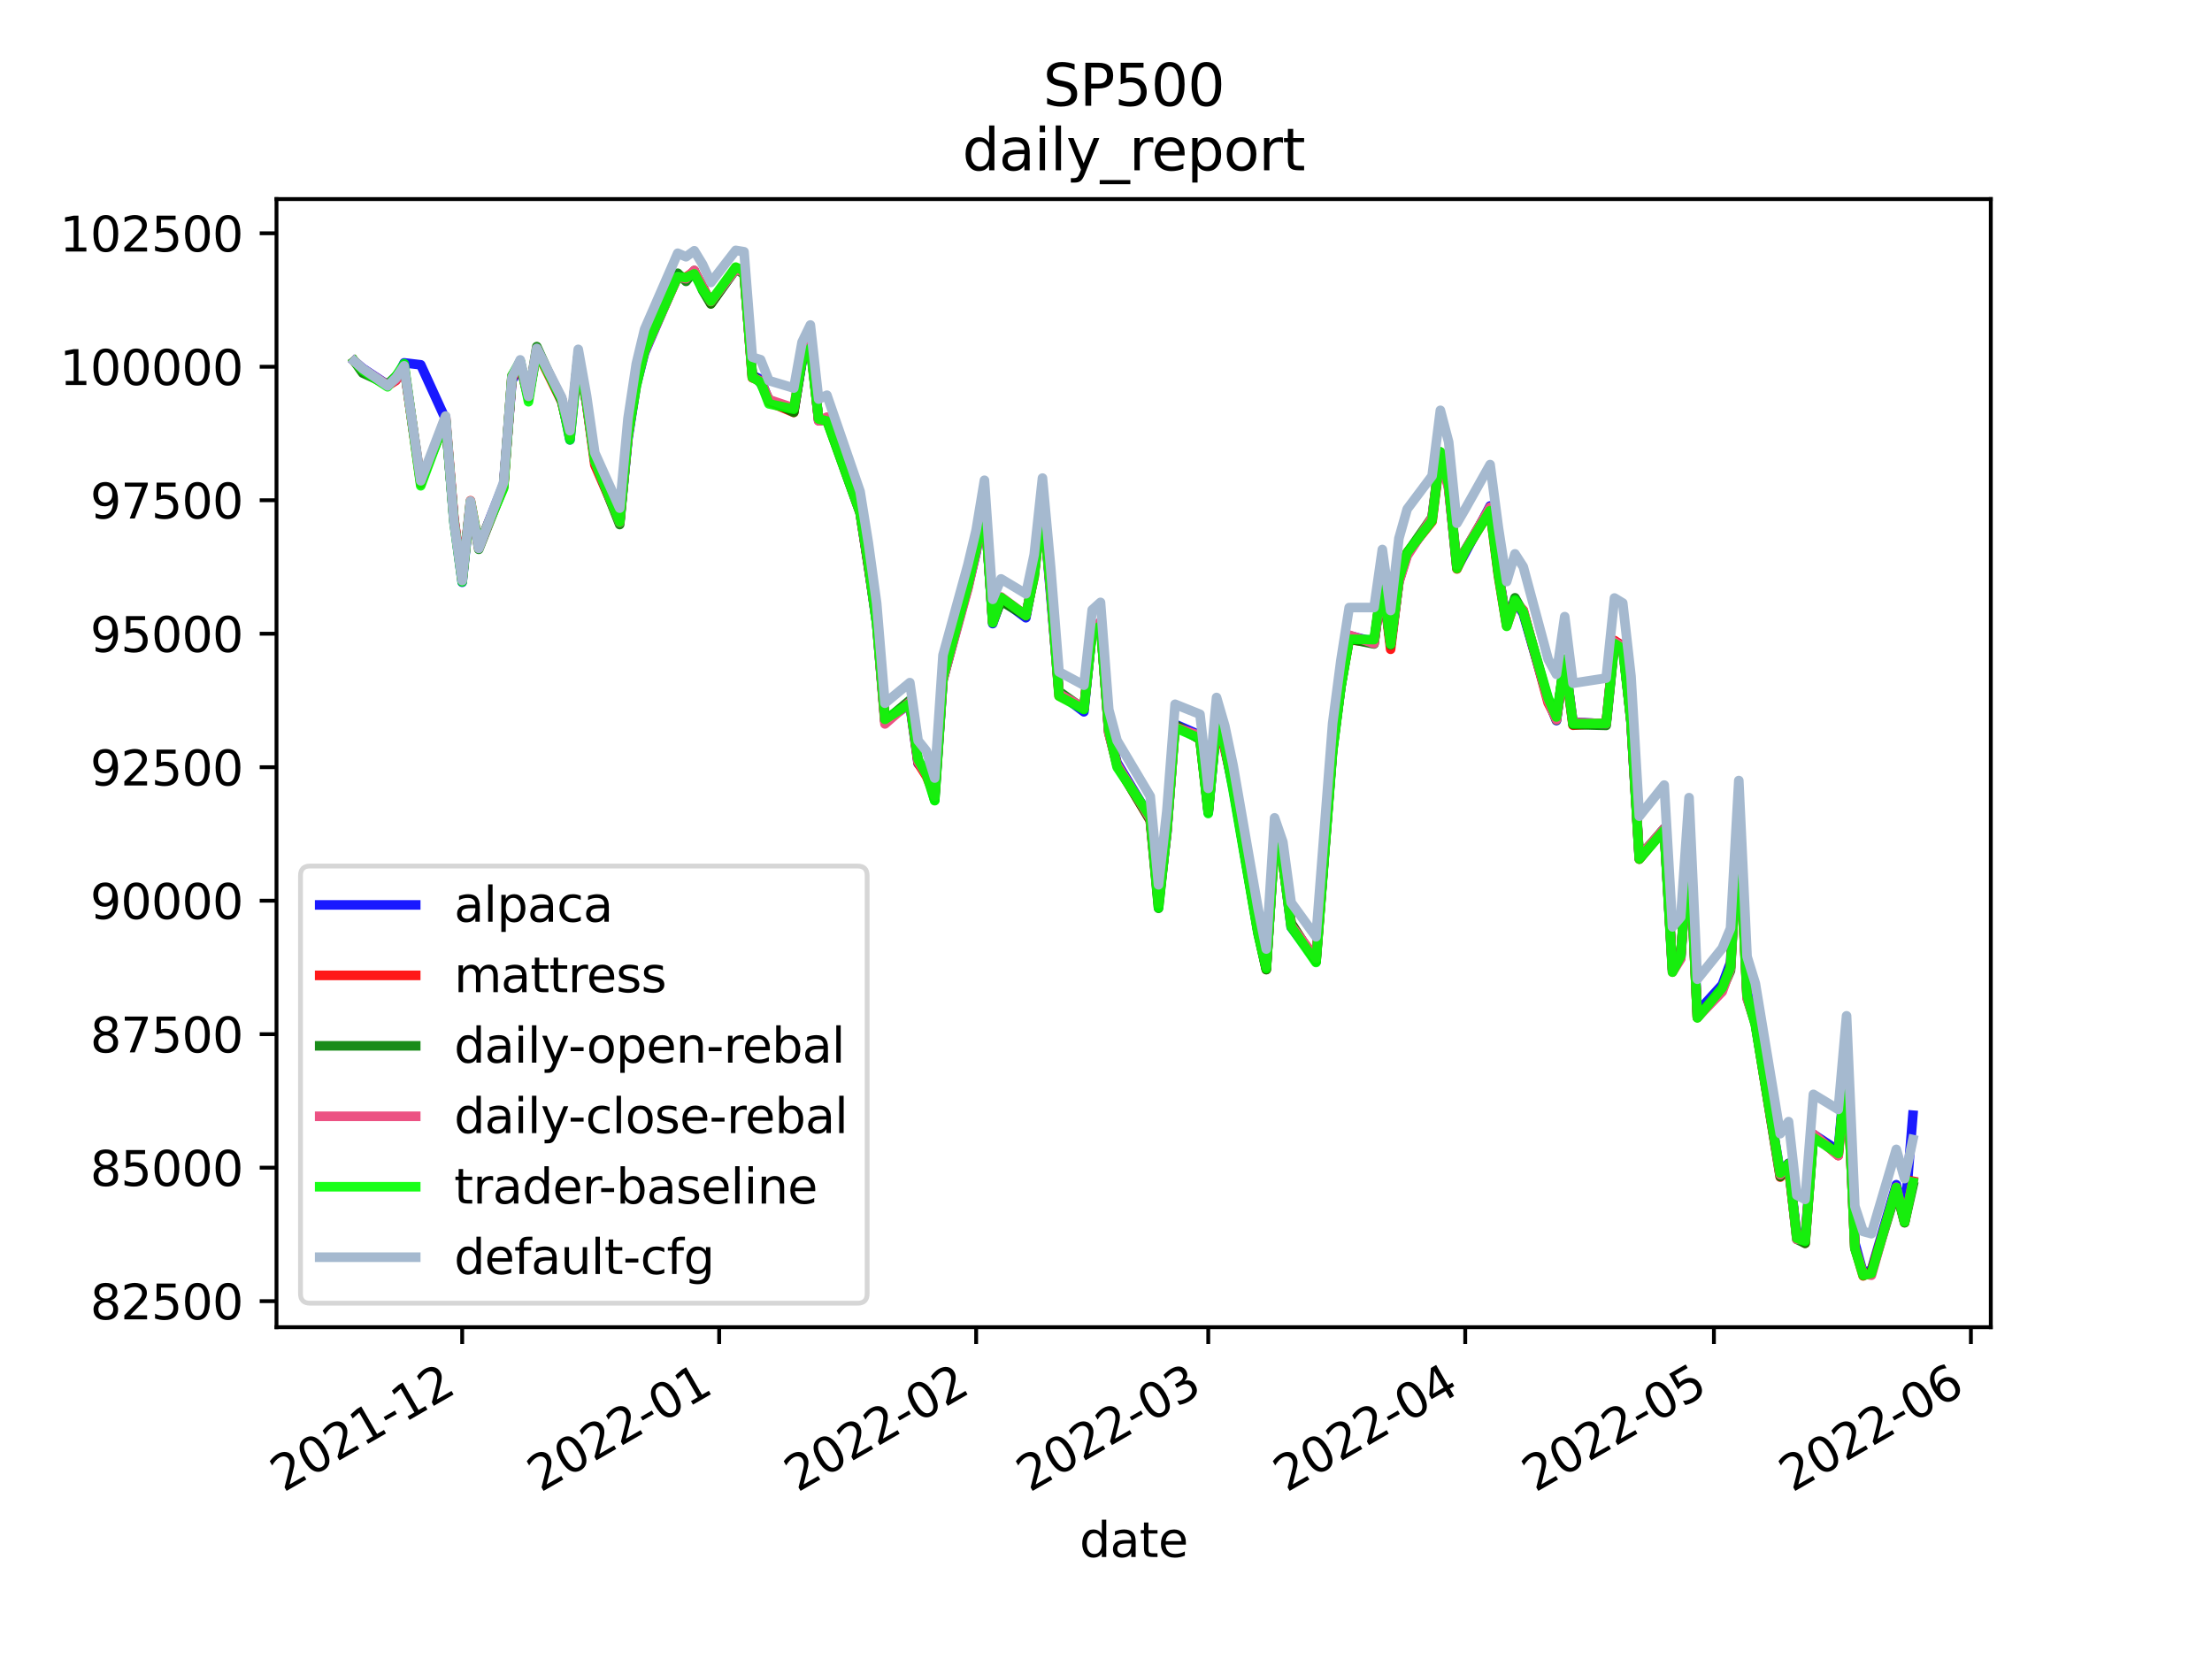 <?xml version="1.0" encoding="utf-8" standalone="no"?>
<!DOCTYPE svg PUBLIC "-//W3C//DTD SVG 1.1//EN"
  "http://www.w3.org/Graphics/SVG/1.1/DTD/svg11.dtd">
<svg height="345.6pt" version="1.1" viewBox="0 0 460.8 345.6" width="460.8pt" xmlns="http://www.w3.org/2000/svg" xmlns:xlink="http://www.w3.org/1999/xlink">
 <defs>
  <style type="text/css">*{stroke-linecap:butt;stroke-linejoin:round;}</style>
 </defs>
 <g id="figure_1">
  <g id="patch_1">
   <path d="M 0 345.6 
L 460.8 345.6 
L 460.8 0 
L 0 0 
z
" style="fill:#ffffff;"/>
  </g>
  <g id="axes_1">
   <g id="patch_2">
    <path d="M 57.6 276.48 
L 414.72 276.48 
L 414.72 41.472 
L 57.6 41.472 
z
" style="fill:#ffffff;"/>
   </g>
   <g id="matplotlib.axis_1">
    <g id="xtick_1">
     <g id="line2d_1">
      <defs>
       <path d="M 0 0 
L 0 3.5 
" id="m2d4fe378da" style="stroke:#000000;stroke-width:0.8;"/>
      </defs>
      <g>
       <use style="stroke:#000000;stroke-width:0.8;" x="96.282" xlink:href="#m2d4fe378da" y="276.48"/>
      </g>
     </g>
     <g id="text_1">
      <!-- 2021-12 -->
      <g transform="translate(59.057 310.952)rotate(-30)scale(0.1 -0.1)">
       <defs>
        <path d="M 1228 531 
L 3431 531 
L 3431 0 
L 469 0 
L 469 531 
Q 828 903 1448 1529 
Q 2069 2156 2228 2338 
Q 2531 2678 2651 2914 
Q 2772 3150 2772 3378 
Q 2772 3750 2511 3984 
Q 2250 4219 1831 4219 
Q 1534 4219 1204 4116 
Q 875 4013 500 3803 
L 500 4441 
Q 881 4594 1212 4672 
Q 1544 4750 1819 4750 
Q 2544 4750 2975 4387 
Q 3406 4025 3406 3419 
Q 3406 3131 3298 2873 
Q 3191 2616 2906 2266 
Q 2828 2175 2409 1742 
Q 1991 1309 1228 531 
z
" id="DejaVuSans-32" transform="scale(0.016)"/>
        <path d="M 2034 4250 
Q 1547 4250 1301 3770 
Q 1056 3291 1056 2328 
Q 1056 1369 1301 889 
Q 1547 409 2034 409 
Q 2525 409 2770 889 
Q 3016 1369 3016 2328 
Q 3016 3291 2770 3770 
Q 2525 4250 2034 4250 
z
M 2034 4750 
Q 2819 4750 3233 4129 
Q 3647 3509 3647 2328 
Q 3647 1150 3233 529 
Q 2819 -91 2034 -91 
Q 1250 -91 836 529 
Q 422 1150 422 2328 
Q 422 3509 836 4129 
Q 1250 4750 2034 4750 
z
" id="DejaVuSans-30" transform="scale(0.016)"/>
        <path d="M 794 531 
L 1825 531 
L 1825 4091 
L 703 3866 
L 703 4441 
L 1819 4666 
L 2450 4666 
L 2450 531 
L 3481 531 
L 3481 0 
L 794 0 
L 794 531 
z
" id="DejaVuSans-31" transform="scale(0.016)"/>
        <path d="M 313 2009 
L 1997 2009 
L 1997 1497 
L 313 1497 
L 313 2009 
z
" id="DejaVuSans-2d" transform="scale(0.016)"/>
       </defs>
       <use xlink:href="#DejaVuSans-32"/>
       <use x="63.623" xlink:href="#DejaVuSans-30"/>
       <use x="127.246" xlink:href="#DejaVuSans-32"/>
       <use x="190.869" xlink:href="#DejaVuSans-31"/>
       <use x="254.492" xlink:href="#DejaVuSans-2d"/>
       <use x="290.576" xlink:href="#DejaVuSans-31"/>
       <use x="354.199" xlink:href="#DejaVuSans-32"/>
      </g>
     </g>
    </g>
    <g id="xtick_2">
     <g id="line2d_2">
      <g>
       <use style="stroke:#000000;stroke-width:0.8;" x="149.816" xlink:href="#m2d4fe378da" y="276.48"/>
      </g>
     </g>
     <g id="text_2">
      <!-- 2022-01 -->
      <g transform="translate(112.591 310.952)rotate(-30)scale(0.1 -0.1)">
       <use xlink:href="#DejaVuSans-32"/>
       <use x="63.623" xlink:href="#DejaVuSans-30"/>
       <use x="127.246" xlink:href="#DejaVuSans-32"/>
       <use x="190.869" xlink:href="#DejaVuSans-32"/>
       <use x="254.492" xlink:href="#DejaVuSans-2d"/>
       <use x="290.576" xlink:href="#DejaVuSans-30"/>
       <use x="354.199" xlink:href="#DejaVuSans-31"/>
      </g>
     </g>
    </g>
    <g id="xtick_3">
     <g id="line2d_3">
      <g>
       <use style="stroke:#000000;stroke-width:0.8;" x="203.349" xlink:href="#m2d4fe378da" y="276.48"/>
      </g>
     </g>
     <g id="text_3">
      <!-- 2022-02 -->
      <g transform="translate(166.124 310.952)rotate(-30)scale(0.1 -0.1)">
       <use xlink:href="#DejaVuSans-32"/>
       <use x="63.623" xlink:href="#DejaVuSans-30"/>
       <use x="127.246" xlink:href="#DejaVuSans-32"/>
       <use x="190.869" xlink:href="#DejaVuSans-32"/>
       <use x="254.492" xlink:href="#DejaVuSans-2d"/>
       <use x="290.576" xlink:href="#DejaVuSans-30"/>
       <use x="354.199" xlink:href="#DejaVuSans-32"/>
      </g>
     </g>
    </g>
    <g id="xtick_4">
     <g id="line2d_4">
      <g>
       <use style="stroke:#000000;stroke-width:0.8;" x="251.702" xlink:href="#m2d4fe378da" y="276.48"/>
      </g>
     </g>
     <g id="text_4">
      <!-- 2022-03 -->
      <g transform="translate(214.477 310.952)rotate(-30)scale(0.1 -0.1)">
       <defs>
        <path d="M 2597 2516 
Q 3050 2419 3304 2112 
Q 3559 1806 3559 1356 
Q 3559 666 3084 287 
Q 2609 -91 1734 -91 
Q 1441 -91 1130 -33 
Q 819 25 488 141 
L 488 750 
Q 750 597 1062 519 
Q 1375 441 1716 441 
Q 2309 441 2620 675 
Q 2931 909 2931 1356 
Q 2931 1769 2642 2001 
Q 2353 2234 1838 2234 
L 1294 2234 
L 1294 2753 
L 1863 2753 
Q 2328 2753 2575 2939 
Q 2822 3125 2822 3475 
Q 2822 3834 2567 4026 
Q 2313 4219 1838 4219 
Q 1578 4219 1281 4162 
Q 984 4106 628 3988 
L 628 4550 
Q 988 4650 1302 4700 
Q 1616 4750 1894 4750 
Q 2613 4750 3031 4423 
Q 3450 4097 3450 3541 
Q 3450 3153 3228 2886 
Q 3006 2619 2597 2516 
z
" id="DejaVuSans-33" transform="scale(0.016)"/>
       </defs>
       <use xlink:href="#DejaVuSans-32"/>
       <use x="63.623" xlink:href="#DejaVuSans-30"/>
       <use x="127.246" xlink:href="#DejaVuSans-32"/>
       <use x="190.869" xlink:href="#DejaVuSans-32"/>
       <use x="254.492" xlink:href="#DejaVuSans-2d"/>
       <use x="290.576" xlink:href="#DejaVuSans-30"/>
       <use x="354.199" xlink:href="#DejaVuSans-33"/>
      </g>
     </g>
    </g>
    <g id="xtick_5">
     <g id="line2d_5">
      <g>
       <use style="stroke:#000000;stroke-width:0.8;" x="305.235" xlink:href="#m2d4fe378da" y="276.48"/>
      </g>
     </g>
     <g id="text_5">
      <!-- 2022-04 -->
      <g transform="translate(268.011 310.952)rotate(-30)scale(0.1 -0.1)">
       <defs>
        <path d="M 2419 4116 
L 825 1625 
L 2419 1625 
L 2419 4116 
z
M 2253 4666 
L 3047 4666 
L 3047 1625 
L 3713 1625 
L 3713 1100 
L 3047 1100 
L 3047 0 
L 2419 0 
L 2419 1100 
L 313 1100 
L 313 1709 
L 2253 4666 
z
" id="DejaVuSans-34" transform="scale(0.016)"/>
       </defs>
       <use xlink:href="#DejaVuSans-32"/>
       <use x="63.623" xlink:href="#DejaVuSans-30"/>
       <use x="127.246" xlink:href="#DejaVuSans-32"/>
       <use x="190.869" xlink:href="#DejaVuSans-32"/>
       <use x="254.492" xlink:href="#DejaVuSans-2d"/>
       <use x="290.576" xlink:href="#DejaVuSans-30"/>
       <use x="354.199" xlink:href="#DejaVuSans-34"/>
      </g>
     </g>
    </g>
    <g id="xtick_6">
     <g id="line2d_6">
      <g>
       <use style="stroke:#000000;stroke-width:0.8;" x="357.042" xlink:href="#m2d4fe378da" y="276.48"/>
      </g>
     </g>
     <g id="text_6">
      <!-- 2022-05 -->
      <g transform="translate(319.817 310.952)rotate(-30)scale(0.1 -0.1)">
       <defs>
        <path d="M 691 4666 
L 3169 4666 
L 3169 4134 
L 1269 4134 
L 1269 2991 
Q 1406 3038 1543 3061 
Q 1681 3084 1819 3084 
Q 2600 3084 3056 2656 
Q 3513 2228 3513 1497 
Q 3513 744 3044 326 
Q 2575 -91 1722 -91 
Q 1428 -91 1123 -41 
Q 819 9 494 109 
L 494 744 
Q 775 591 1075 516 
Q 1375 441 1709 441 
Q 2250 441 2565 725 
Q 2881 1009 2881 1497 
Q 2881 1984 2565 2268 
Q 2250 2553 1709 2553 
Q 1456 2553 1204 2497 
Q 953 2441 691 2322 
L 691 4666 
z
" id="DejaVuSans-35" transform="scale(0.016)"/>
       </defs>
       <use xlink:href="#DejaVuSans-32"/>
       <use x="63.623" xlink:href="#DejaVuSans-30"/>
       <use x="127.246" xlink:href="#DejaVuSans-32"/>
       <use x="190.869" xlink:href="#DejaVuSans-32"/>
       <use x="254.492" xlink:href="#DejaVuSans-2d"/>
       <use x="290.576" xlink:href="#DejaVuSans-30"/>
       <use x="354.199" xlink:href="#DejaVuSans-35"/>
      </g>
     </g>
    </g>
    <g id="xtick_7">
     <g id="line2d_7">
      <g>
       <use style="stroke:#000000;stroke-width:0.8;" x="410.575" xlink:href="#m2d4fe378da" y="276.48"/>
      </g>
     </g>
     <g id="text_7">
      <!-- 2022-06 -->
      <g transform="translate(373.351 310.952)rotate(-30)scale(0.1 -0.1)">
       <defs>
        <path d="M 2113 2584 
Q 1688 2584 1439 2293 
Q 1191 2003 1191 1497 
Q 1191 994 1439 701 
Q 1688 409 2113 409 
Q 2538 409 2786 701 
Q 3034 994 3034 1497 
Q 3034 2003 2786 2293 
Q 2538 2584 2113 2584 
z
M 3366 4563 
L 3366 3988 
Q 3128 4100 2886 4159 
Q 2644 4219 2406 4219 
Q 1781 4219 1451 3797 
Q 1122 3375 1075 2522 
Q 1259 2794 1537 2939 
Q 1816 3084 2150 3084 
Q 2853 3084 3261 2657 
Q 3669 2231 3669 1497 
Q 3669 778 3244 343 
Q 2819 -91 2113 -91 
Q 1303 -91 875 529 
Q 447 1150 447 2328 
Q 447 3434 972 4092 
Q 1497 4750 2381 4750 
Q 2619 4750 2861 4703 
Q 3103 4656 3366 4563 
z
" id="DejaVuSans-36" transform="scale(0.016)"/>
       </defs>
       <use xlink:href="#DejaVuSans-32"/>
       <use x="63.623" xlink:href="#DejaVuSans-30"/>
       <use x="127.246" xlink:href="#DejaVuSans-32"/>
       <use x="190.869" xlink:href="#DejaVuSans-32"/>
       <use x="254.492" xlink:href="#DejaVuSans-2d"/>
       <use x="290.576" xlink:href="#DejaVuSans-30"/>
       <use x="354.199" xlink:href="#DejaVuSans-36"/>
      </g>
     </g>
    </g>
    <g id="text_8">
     <!-- date -->
     <g transform="translate(224.885 324.351)scale(0.1 -0.1)">
      <defs>
       <path d="M 2906 2969 
L 2906 4863 
L 3481 4863 
L 3481 0 
L 2906 0 
L 2906 525 
Q 2725 213 2448 61 
Q 2172 -91 1784 -91 
Q 1150 -91 751 415 
Q 353 922 353 1747 
Q 353 2572 751 3078 
Q 1150 3584 1784 3584 
Q 2172 3584 2448 3432 
Q 2725 3281 2906 2969 
z
M 947 1747 
Q 947 1113 1208 752 
Q 1469 391 1925 391 
Q 2381 391 2643 752 
Q 2906 1113 2906 1747 
Q 2906 2381 2643 2742 
Q 2381 3103 1925 3103 
Q 1469 3103 1208 2742 
Q 947 2381 947 1747 
z
" id="DejaVuSans-64" transform="scale(0.016)"/>
       <path d="M 2194 1759 
Q 1497 1759 1228 1600 
Q 959 1441 959 1056 
Q 959 750 1161 570 
Q 1363 391 1709 391 
Q 2188 391 2477 730 
Q 2766 1069 2766 1631 
L 2766 1759 
L 2194 1759 
z
M 3341 1997 
L 3341 0 
L 2766 0 
L 2766 531 
Q 2569 213 2275 61 
Q 1981 -91 1556 -91 
Q 1019 -91 701 211 
Q 384 513 384 1019 
Q 384 1609 779 1909 
Q 1175 2209 1959 2209 
L 2766 2209 
L 2766 2266 
Q 2766 2663 2505 2880 
Q 2244 3097 1772 3097 
Q 1472 3097 1187 3025 
Q 903 2953 641 2809 
L 641 3341 
Q 956 3463 1253 3523 
Q 1550 3584 1831 3584 
Q 2591 3584 2966 3190 
Q 3341 2797 3341 1997 
z
" id="DejaVuSans-61" transform="scale(0.016)"/>
       <path d="M 1172 4494 
L 1172 3500 
L 2356 3500 
L 2356 3053 
L 1172 3053 
L 1172 1153 
Q 1172 725 1289 603 
Q 1406 481 1766 481 
L 2356 481 
L 2356 0 
L 1766 0 
Q 1100 0 847 248 
Q 594 497 594 1153 
L 594 3053 
L 172 3053 
L 172 3500 
L 594 3500 
L 594 4494 
L 1172 4494 
z
" id="DejaVuSans-74" transform="scale(0.016)"/>
       <path d="M 3597 1894 
L 3597 1613 
L 953 1613 
Q 991 1019 1311 708 
Q 1631 397 2203 397 
Q 2534 397 2845 478 
Q 3156 559 3463 722 
L 3463 178 
Q 3153 47 2828 -22 
Q 2503 -91 2169 -91 
Q 1331 -91 842 396 
Q 353 884 353 1716 
Q 353 2575 817 3079 
Q 1281 3584 2069 3584 
Q 2775 3584 3186 3129 
Q 3597 2675 3597 1894 
z
M 3022 2063 
Q 3016 2534 2758 2815 
Q 2500 3097 2075 3097 
Q 1594 3097 1305 2825 
Q 1016 2553 972 2059 
L 3022 2063 
z
" id="DejaVuSans-65" transform="scale(0.016)"/>
      </defs>
      <use xlink:href="#DejaVuSans-64"/>
      <use x="63.477" xlink:href="#DejaVuSans-61"/>
      <use x="124.756" xlink:href="#DejaVuSans-74"/>
      <use x="163.965" xlink:href="#DejaVuSans-65"/>
     </g>
    </g>
   </g>
   <g id="matplotlib.axis_2">
    <g id="ytick_1">
     <g id="line2d_8">
      <defs>
       <path d="M 0 0 
L -3.5 0 
" id="m89be5e473d" style="stroke:#000000;stroke-width:0.8;"/>
      </defs>
      <g>
       <use style="stroke:#000000;stroke-width:0.8;" x="57.6" xlink:href="#m89be5e473d" y="271.051"/>
      </g>
     </g>
     <g id="text_9">
      <!-- 82500 -->
      <g transform="translate(18.788 274.851)scale(0.1 -0.1)">
       <defs>
        <path d="M 2034 2216 
Q 1584 2216 1326 1975 
Q 1069 1734 1069 1313 
Q 1069 891 1326 650 
Q 1584 409 2034 409 
Q 2484 409 2743 651 
Q 3003 894 3003 1313 
Q 3003 1734 2745 1975 
Q 2488 2216 2034 2216 
z
M 1403 2484 
Q 997 2584 770 2862 
Q 544 3141 544 3541 
Q 544 4100 942 4425 
Q 1341 4750 2034 4750 
Q 2731 4750 3128 4425 
Q 3525 4100 3525 3541 
Q 3525 3141 3298 2862 
Q 3072 2584 2669 2484 
Q 3125 2378 3379 2068 
Q 3634 1759 3634 1313 
Q 3634 634 3220 271 
Q 2806 -91 2034 -91 
Q 1263 -91 848 271 
Q 434 634 434 1313 
Q 434 1759 690 2068 
Q 947 2378 1403 2484 
z
M 1172 3481 
Q 1172 3119 1398 2916 
Q 1625 2713 2034 2713 
Q 2441 2713 2670 2916 
Q 2900 3119 2900 3481 
Q 2900 3844 2670 4047 
Q 2441 4250 2034 4250 
Q 1625 4250 1398 4047 
Q 1172 3844 1172 3481 
z
" id="DejaVuSans-38" transform="scale(0.016)"/>
       </defs>
       <use xlink:href="#DejaVuSans-38"/>
       <use x="63.623" xlink:href="#DejaVuSans-32"/>
       <use x="127.246" xlink:href="#DejaVuSans-35"/>
       <use x="190.869" xlink:href="#DejaVuSans-30"/>
       <use x="254.492" xlink:href="#DejaVuSans-30"/>
      </g>
     </g>
    </g>
    <g id="ytick_2">
     <g id="line2d_9">
      <g>
       <use style="stroke:#000000;stroke-width:0.8;" x="57.6" xlink:href="#m89be5e473d" y="243.244"/>
      </g>
     </g>
     <g id="text_10">
      <!-- 85000 -->
      <g transform="translate(18.788 247.044)scale(0.1 -0.1)">
       <use xlink:href="#DejaVuSans-38"/>
       <use x="63.623" xlink:href="#DejaVuSans-35"/>
       <use x="127.246" xlink:href="#DejaVuSans-30"/>
       <use x="190.869" xlink:href="#DejaVuSans-30"/>
       <use x="254.492" xlink:href="#DejaVuSans-30"/>
      </g>
     </g>
    </g>
    <g id="ytick_3">
     <g id="line2d_10">
      <g>
       <use style="stroke:#000000;stroke-width:0.8;" x="57.6" xlink:href="#m89be5e473d" y="215.437"/>
      </g>
     </g>
     <g id="text_11">
      <!-- 87500 -->
      <g transform="translate(18.788 219.236)scale(0.1 -0.1)">
       <defs>
        <path d="M 525 4666 
L 3525 4666 
L 3525 4397 
L 1831 0 
L 1172 0 
L 2766 4134 
L 525 4134 
L 525 4666 
z
" id="DejaVuSans-37" transform="scale(0.016)"/>
       </defs>
       <use xlink:href="#DejaVuSans-38"/>
       <use x="63.623" xlink:href="#DejaVuSans-37"/>
       <use x="127.246" xlink:href="#DejaVuSans-35"/>
       <use x="190.869" xlink:href="#DejaVuSans-30"/>
       <use x="254.492" xlink:href="#DejaVuSans-30"/>
      </g>
     </g>
    </g>
    <g id="ytick_4">
     <g id="line2d_11">
      <g>
       <use style="stroke:#000000;stroke-width:0.8;" x="57.6" xlink:href="#m89be5e473d" y="187.63"/>
      </g>
     </g>
     <g id="text_12">
      <!-- 90000 -->
      <g transform="translate(18.788 191.429)scale(0.1 -0.1)">
       <defs>
        <path d="M 703 97 
L 703 672 
Q 941 559 1184 500 
Q 1428 441 1663 441 
Q 2288 441 2617 861 
Q 2947 1281 2994 2138 
Q 2813 1869 2534 1725 
Q 2256 1581 1919 1581 
Q 1219 1581 811 2004 
Q 403 2428 403 3163 
Q 403 3881 828 4315 
Q 1253 4750 1959 4750 
Q 2769 4750 3195 4129 
Q 3622 3509 3622 2328 
Q 3622 1225 3098 567 
Q 2575 -91 1691 -91 
Q 1453 -91 1209 -44 
Q 966 3 703 97 
z
M 1959 2075 
Q 2384 2075 2632 2365 
Q 2881 2656 2881 3163 
Q 2881 3666 2632 3958 
Q 2384 4250 1959 4250 
Q 1534 4250 1286 3958 
Q 1038 3666 1038 3163 
Q 1038 2656 1286 2365 
Q 1534 2075 1959 2075 
z
" id="DejaVuSans-39" transform="scale(0.016)"/>
       </defs>
       <use xlink:href="#DejaVuSans-39"/>
       <use x="63.623" xlink:href="#DejaVuSans-30"/>
       <use x="127.246" xlink:href="#DejaVuSans-30"/>
       <use x="190.869" xlink:href="#DejaVuSans-30"/>
       <use x="254.492" xlink:href="#DejaVuSans-30"/>
      </g>
     </g>
    </g>
    <g id="ytick_5">
     <g id="line2d_12">
      <g>
       <use style="stroke:#000000;stroke-width:0.8;" x="57.6" xlink:href="#m89be5e473d" y="159.823"/>
      </g>
     </g>
     <g id="text_13">
      <!-- 92500 -->
      <g transform="translate(18.788 163.622)scale(0.1 -0.1)">
       <use xlink:href="#DejaVuSans-39"/>
       <use x="63.623" xlink:href="#DejaVuSans-32"/>
       <use x="127.246" xlink:href="#DejaVuSans-35"/>
       <use x="190.869" xlink:href="#DejaVuSans-30"/>
       <use x="254.492" xlink:href="#DejaVuSans-30"/>
      </g>
     </g>
    </g>
    <g id="ytick_6">
     <g id="line2d_13">
      <g>
       <use style="stroke:#000000;stroke-width:0.8;" x="57.6" xlink:href="#m89be5e473d" y="132.016"/>
      </g>
     </g>
     <g id="text_14">
      <!-- 95000 -->
      <g transform="translate(18.788 135.815)scale(0.1 -0.1)">
       <use xlink:href="#DejaVuSans-39"/>
       <use x="63.623" xlink:href="#DejaVuSans-35"/>
       <use x="127.246" xlink:href="#DejaVuSans-30"/>
       <use x="190.869" xlink:href="#DejaVuSans-30"/>
       <use x="254.492" xlink:href="#DejaVuSans-30"/>
      </g>
     </g>
    </g>
    <g id="ytick_7">
     <g id="line2d_14">
      <g>
       <use style="stroke:#000000;stroke-width:0.8;" x="57.6" xlink:href="#m89be5e473d" y="104.209"/>
      </g>
     </g>
     <g id="text_15">
      <!-- 97500 -->
      <g transform="translate(18.788 108.008)scale(0.1 -0.1)">
       <use xlink:href="#DejaVuSans-39"/>
       <use x="63.623" xlink:href="#DejaVuSans-37"/>
       <use x="127.246" xlink:href="#DejaVuSans-35"/>
       <use x="190.869" xlink:href="#DejaVuSans-30"/>
       <use x="254.492" xlink:href="#DejaVuSans-30"/>
      </g>
     </g>
    </g>
    <g id="ytick_8">
     <g id="line2d_15">
      <g>
       <use style="stroke:#000000;stroke-width:0.8;" x="57.6" xlink:href="#m89be5e473d" y="76.402"/>
      </g>
     </g>
     <g id="text_16">
      <!-- 100000 -->
      <g transform="translate(12.425 80.201)scale(0.1 -0.1)">
       <use xlink:href="#DejaVuSans-31"/>
       <use x="63.623" xlink:href="#DejaVuSans-30"/>
       <use x="127.246" xlink:href="#DejaVuSans-30"/>
       <use x="190.869" xlink:href="#DejaVuSans-30"/>
       <use x="254.492" xlink:href="#DejaVuSans-30"/>
       <use x="318.115" xlink:href="#DejaVuSans-30"/>
      </g>
     </g>
    </g>
    <g id="ytick_9">
     <g id="line2d_16">
      <g>
       <use style="stroke:#000000;stroke-width:0.8;" x="57.6" xlink:href="#m89be5e473d" y="48.595"/>
      </g>
     </g>
     <g id="text_17">
      <!-- 102500 -->
      <g transform="translate(12.425 52.394)scale(0.1 -0.1)">
       <use xlink:href="#DejaVuSans-31"/>
       <use x="63.623" xlink:href="#DejaVuSans-30"/>
       <use x="127.246" xlink:href="#DejaVuSans-32"/>
       <use x="190.869" xlink:href="#DejaVuSans-35"/>
       <use x="254.492" xlink:href="#DejaVuSans-30"/>
       <use x="318.115" xlink:href="#DejaVuSans-30"/>
      </g>
     </g>
    </g>
   </g>
   <g id="line2d_17">
    <path clip-path="url(#p4ac0ad0231)" d="M 73.833 75.253 
L 75.56 76.737 
L 80.74 80.153 
L 82.467 79.14 
L 84.194 75.589 
L 87.648 75.995 
L 92.828 87.339 
L 94.555 108.448 
L 96.282 121.299 
L 98.009 104.973 
L 99.736 113.926 
L 104.917 100.799 
L 106.644 79.313 
L 108.37 76.074 
L 110.097 83 
L 111.824 72.979 
L 117.005 83.148 
L 118.732 91.634 
L 120.459 74.453 
L 122.186 84.039 
L 123.912 95.937 
L 129.093 108.81 
L 130.82 91.41 
L 132.547 80.262 
L 134.274 73.494 
L 141.181 57.418 
L 142.908 58.118 
L 144.635 56.917 
L 146.362 59.848 
L 148.089 63.187 
L 153.269 56.001 
L 154.996 56.549 
L 156.723 78.179 
L 158.45 79.026 
L 160.177 83.469 
L 165.358 85.767 
L 167.085 75.317 
L 168.811 71.439 
L 170.538 87.606 
L 172.265 87.439 
L 179.173 106.833 
L 180.9 117.933 
L 182.627 129.862 
L 184.353 150.236 
L 189.534 146.657 
L 191.261 159.054 
L 192.988 160.866 
L 194.715 166.17 
L 196.442 141.472 
L 201.622 122.301 
L 203.349 115.119 
L 205.076 104.504 
L 206.803 129.909 
L 208.53 124.86 
L 213.71 128.686 
L 215.437 119.447 
L 217.164 104 
L 220.618 144.347 
L 225.799 148.281 
L 227.526 131.09 
L 229.252 129.673 
L 230.979 152.256 
L 232.706 158.888 
L 239.614 170.411 
L 241.341 188.152 
L 243.068 173.584 
L 244.794 150.876 
L 249.975 153.134 
L 251.702 169.263 
L 253.429 150.991 
L 255.156 155.774 
L 256.883 164.223 
L 262.063 194.026 
L 263.79 201.789 
L 265.517 175.69 
L 267.244 179.51 
L 268.971 193.139 
L 274.151 199.996 
L 277.605 156.029 
L 279.332 143.048 
L 281.059 132.409 
L 286.24 133.715 
L 287.967 121.447 
L 289.693 134.24 
L 291.42 121.056 
L 293.147 115.483 
L 298.328 108.023 
L 300.055 94.439 
L 301.782 101.503 
L 303.509 118.336 
L 305.235 115.17 
L 310.416 105.401 
L 312.143 119.371 
L 313.87 129.706 
L 315.597 125.036 
L 317.324 127.84 
L 322.504 145.886 
L 324.231 150.11 
L 325.958 137.487 
L 327.685 150.416 
L 334.592 150.818 
L 336.319 133.683 
L 338.046 134.478 
L 339.773 150.5 
L 341.5 178.921 
L 346.681 172.58 
L 348.408 202.091 
L 350.134 199.528 
L 351.861 174.262 
L 353.588 210.85 
L 358.769 205.147 
L 360.496 200.527 
L 362.223 171.036 
L 363.95 206.571 
L 365.676 212.99 
L 370.857 244.331 
L 372.584 242.361 
L 374.311 257.376 
L 376.038 257.826 
L 377.765 236.305 
L 382.945 239.695 
L 384.672 220.006 
L 386.399 258.912 
L 388.126 265.178 
L 389.853 264.585 
L 395.034 246.799 
L 396.76 253.662 
L 398.487 232.309 
L 398.487 232.309 
" style="fill:none;stroke:#0000ff;stroke-linecap:square;stroke-opacity:0.9;stroke-width:2;"/>
   </g>
   <g id="line2d_18">
    <path clip-path="url(#p4ac0ad0231)" d="M 73.833 75.253 
L 75.56 77.348 
L 80.74 80.349 
L 82.467 79.276 
L 84.194 76.224 
L 87.648 100.838 
L 92.828 86.904 
L 94.555 107.965 
L 96.282 120.618 
L 98.009 104.312 
L 99.736 113.722 
L 104.917 101.443 
L 106.644 78.851 
L 108.37 75.959 
L 110.097 82.923 
L 111.824 73.122 
L 117.005 83.658 
L 118.732 90.703 
L 120.459 74.048 
L 122.186 83.99 
L 123.912 96.841 
L 129.093 108.709 
L 130.82 90.746 
L 132.547 80.146 
L 134.274 72.918 
L 141.181 57.661 
L 142.908 57.745 
L 144.635 56.531 
L 146.362 59.608 
L 148.089 63.232 
L 153.269 55.759 
L 154.996 56.455 
L 156.723 78.707 
L 158.45 79.326 
L 160.177 83.744 
L 165.358 85.919 
L 167.085 74.821 
L 168.811 71.713 
L 170.538 87.589 
L 172.265 87.526 
L 179.173 106.794 
L 182.627 129.226 
L 184.353 150.303 
L 189.534 146.317 
L 191.261 158.966 
L 192.988 161.692 
L 194.715 165.778 
L 196.442 140.802 
L 201.622 122.305 
L 203.349 114.61 
L 205.076 104.635 
L 206.803 129.44 
L 208.53 124.927 
L 213.71 128.113 
L 215.437 120.149 
L 217.164 104.507 
L 218.891 122.983 
L 220.618 144.939 
L 225.799 147.448 
L 227.526 131.295 
L 229.252 129.633 
L 230.979 152.506 
L 232.706 159.341 
L 239.614 170.949 
L 241.341 188.481 
L 243.068 173.141 
L 244.794 151.064 
L 249.975 153.982 
L 251.702 169.061 
L 253.429 150.255 
L 255.156 156.105 
L 256.883 163.639 
L 262.063 193.996 
L 263.79 201.963 
L 265.517 175.086 
L 267.244 179.759 
L 268.971 192.4 
L 274.151 200.289 
L 277.605 156.093 
L 279.332 142.864 
L 281.059 133.253 
L 286.24 133.875 
L 287.967 120.899 
L 289.693 135.259 
L 291.42 120.898 
L 293.147 115.098 
L 298.328 108.644 
L 300.055 94.859 
L 301.782 101.354 
L 303.509 118.526 
L 305.235 114.764 
L 310.416 106.398 
L 312.143 119.984 
L 313.87 130.373 
L 315.597 125.342 
L 317.324 127.133 
L 322.504 146.406 
L 324.231 149.708 
L 325.958 137.978 
L 327.685 151.088 
L 334.592 150.623 
L 336.319 133.424 
L 338.046 134.565 
L 339.773 150.439 
L 341.5 178.983 
L 346.681 172.723 
L 348.408 201.827 
L 350.134 199.169 
L 351.861 174.454 
L 353.588 211.952 
L 358.769 206.119 
L 360.496 201.591 
L 362.223 171.791 
L 363.95 207.468 
L 365.676 213.287 
L 370.857 245.213 
L 372.584 243.205 
L 374.311 257.611 
L 376.038 258.982 
L 377.765 236.298 
L 382.945 240.726 
L 384.672 221.512 
L 386.399 259.883 
L 388.126 265.798 
L 389.853 264.8 
L 395.034 247.703 
L 396.76 254.684 
L 398.487 246.064 
L 398.487 246.064 
" style="fill:none;stroke:#ff0000;stroke-linecap:square;stroke-opacity:0.9;stroke-width:2;"/>
   </g>
   <g id="line2d_19">
    <path clip-path="url(#p4ac0ad0231)" d="M 73.833 75.253 
L 75.56 77.707 
L 80.74 80.054 
L 82.467 78.385 
L 84.194 76.401 
L 87.648 100.327 
L 92.828 87.631 
L 94.555 108.197 
L 96.282 120.632 
L 98.009 104.781 
L 99.736 114.43 
L 104.917 101.297 
L 106.644 78.473 
L 108.37 75.275 
L 110.097 82.865 
L 111.824 72.208 
L 117.005 83.587 
L 118.732 90.775 
L 120.459 73.802 
L 122.186 83.638 
L 123.912 96.075 
L 129.093 109.272 
L 130.82 90.97 
L 132.547 79.558 
L 134.274 73.195 
L 141.181 56.919 
L 142.908 58.617 
L 144.635 56.366 
L 146.362 60.46 
L 148.089 63.326 
L 153.269 56.075 
L 154.996 57.095 
L 156.723 78.006 
L 158.45 79.81 
L 160.177 83.237 
L 165.358 85.886 
L 167.085 75.104 
L 168.811 71.648 
L 170.538 87.33 
L 172.265 87.286 
L 179.173 106.641 
L 180.9 117.759 
L 182.627 129.756 
L 184.353 150.195 
L 189.534 145.879 
L 191.261 158.693 
L 192.988 160.655 
L 194.715 166.714 
L 196.442 141.666 
L 201.622 121.743 
L 203.349 114.297 
L 205.076 104.396 
L 206.803 129.656 
L 208.53 125.227 
L 213.71 128.3 
L 215.437 119.589 
L 217.164 104.652 
L 218.891 123.109 
L 220.618 144.048 
L 225.799 147.693 
L 227.526 131.7 
L 229.252 129.719 
L 230.979 152.554 
L 232.706 159.402 
L 239.614 170.856 
L 241.341 189.212 
L 243.068 173.182 
L 244.794 150.986 
L 249.975 154.053 
L 251.702 169.064 
L 253.429 151.18 
L 255.156 155.432 
L 256.883 163.819 
L 262.063 194.375 
L 263.79 201.99 
L 265.517 175.267 
L 267.244 179.797 
L 268.971 192.276 
L 274.151 200.383 
L 277.605 156.479 
L 279.332 142.978 
L 281.059 133.106 
L 286.24 134.148 
L 287.967 121.013 
L 289.693 134.353 
L 291.42 121.15 
L 293.147 115.196 
L 298.328 107.734 
L 300.055 94.169 
L 301.782 100.969 
L 303.509 117.601 
L 305.235 114.552 
L 310.416 105.79 
L 312.143 119.282 
L 313.87 130.045 
L 315.597 124.535 
L 317.324 127.564 
L 322.504 145.688 
L 324.231 150.001 
L 325.958 137.318 
L 327.685 150.931 
L 334.592 151.118 
L 336.319 134.226 
L 338.046 134.622 
L 339.773 150.086 
L 341.5 178.492 
L 346.681 172.617 
L 348.408 201.858 
L 350.134 199.023 
L 351.861 174.989 
L 353.588 211.923 
L 358.769 206.135 
L 360.496 202.22 
L 362.223 171.907 
L 363.95 207.916 
L 365.676 213.319 
L 370.857 245.086 
L 372.584 242.383 
L 374.311 258.175 
L 376.038 259.009 
L 377.765 236.545 
L 382.945 240.335 
L 384.672 221.211 
L 386.399 260.003 
L 388.126 265.211 
L 389.853 265.103 
L 395.034 248.078 
L 396.76 254.715 
L 398.487 247.103 
L 398.487 247.103 
" style="fill:none;stroke:#008000;stroke-linecap:square;stroke-opacity:0.9;stroke-width:2;"/>
   </g>
   <g id="line2d_20">
    <path clip-path="url(#p4ac0ad0231)" d="M 73.833 75.253 
L 75.56 76.852 
L 80.74 80.235 
L 82.467 79.079 
L 84.194 76.546 
L 87.648 100.245 
L 92.828 87.567 
L 94.555 107.922 
L 96.282 120.888 
L 98.009 104.676 
L 99.736 114.129 
L 104.917 101.255 
L 106.644 78.265 
L 108.37 76.145 
L 110.097 82.818 
L 111.824 72.722 
L 117.005 83.088 
L 118.732 90.878 
L 120.459 74.297 
L 122.186 83.966 
L 123.912 96.149 
L 129.093 108.815 
L 130.82 90.84 
L 132.547 79.655 
L 134.274 73.265 
L 141.181 57.678 
L 142.908 58.068 
L 144.635 56.326 
L 146.362 59.961 
L 148.089 62.815 
L 153.269 56.081 
L 154.996 56.735 
L 156.723 78.553 
L 158.45 79.421 
L 160.177 83.256 
L 165.358 84.992 
L 167.085 74.734 
L 168.811 71.656 
L 170.538 87.673 
L 172.265 86.898 
L 179.173 106.639 
L 180.9 117.321 
L 182.627 129.843 
L 184.353 150.806 
L 189.534 146.275 
L 191.261 158.686 
L 192.988 161.328 
L 194.715 165.869 
L 196.442 141.575 
L 201.622 122.643 
L 203.349 114.899 
L 205.076 104.653 
L 206.803 129.631 
L 208.53 124.348 
L 213.71 128.187 
L 215.437 119.698 
L 217.164 104.355 
L 218.891 123.585 
L 220.618 144.537 
L 225.799 147.496 
L 227.526 131.035 
L 229.252 129.515 
L 230.979 152.695 
L 232.706 159.33 
L 239.614 170.481 
L 241.341 188.243 
L 243.068 173.416 
L 244.794 151.476 
L 249.975 153.29 
L 251.702 168.848 
L 253.429 150.284 
L 255.156 155.555 
L 256.883 163.744 
L 262.063 194.013 
L 263.79 201.259 
L 265.517 176.152 
L 267.244 179.69 
L 268.971 192.823 
L 274.151 199.634 
L 277.605 155.863 
L 279.332 142.884 
L 281.059 132.305 
L 286.24 134.044 
L 287.967 120.773 
L 289.693 134.183 
L 291.42 121.288 
L 293.147 115.778 
L 298.328 107.827 
L 300.055 94.195 
L 301.782 101.935 
L 303.509 117.663 
L 310.416 105.654 
L 312.143 119.215 
L 313.87 130.222 
L 315.597 125.34 
L 317.324 127.172 
L 322.504 146.01 
L 324.231 149.926 
L 325.958 137.615 
L 327.685 150.498 
L 334.592 150.756 
L 336.319 133.706 
L 338.046 134.682 
L 339.773 150.04 
L 341.5 178.573 
L 346.681 172.623 
L 348.408 202.513 
L 350.134 199.744 
L 351.861 174.229 
L 353.588 211.958 
L 358.769 206.586 
L 360.496 201.768 
L 362.223 171.951 
L 363.95 207.967 
L 365.676 213.105 
L 370.857 244.703 
L 372.584 242.525 
L 374.311 258.166 
L 376.038 258.274 
L 377.765 236.276 
L 382.945 240.729 
L 384.672 221.567 
L 386.399 259.917 
L 388.126 265.338 
L 389.853 265.657 
L 395.034 247.326 
L 396.76 254.421 
L 398.487 246.26 
L 398.487 246.26 
" style="fill:none;stroke:#ec5283;stroke-linecap:square;stroke-width:2;"/>
   </g>
   <g id="line2d_21">
    <path clip-path="url(#p4ac0ad0231)" d="M 73.833 75.253 
L 75.56 77.175 
L 80.74 80.574 
L 82.467 78.402 
L 84.194 75.754 
L 87.648 101.201 
L 92.828 87.275 
L 94.555 108.732 
L 96.282 121.214 
L 98.009 104.487 
L 99.736 113.671 
L 104.917 101.712 
L 106.644 78.273 
L 108.37 75.25 
L 110.097 83.691 
L 111.824 73.032 
L 117.005 83.256 
L 118.732 91.623 
L 120.459 74.31 
L 122.186 83.699 
L 123.912 96.016 
L 129.093 108.748 
L 130.82 90.793 
L 132.547 80.477 
L 134.274 73.019 
L 141.181 57.599 
L 142.908 57.84 
L 144.635 57.054 
L 146.362 60.284 
L 148.089 62.74 
L 153.269 55.641 
L 154.996 56.412 
L 156.723 78.616 
L 158.45 79.598 
L 160.177 84.128 
L 165.358 85.246 
L 167.085 74.951 
L 168.811 72.506 
L 170.538 87.291 
L 172.265 87.702 
L 179.173 106.828 
L 180.9 117.38 
L 182.627 129.999 
L 184.353 149.858 
L 189.534 146.531 
L 191.261 158.169 
L 192.988 161.293 
L 194.715 166.799 
L 196.442 141.057 
L 201.622 121.949 
L 203.349 114.329 
L 205.076 104.757 
L 206.803 129.711 
L 208.53 124.482 
L 213.71 128.2 
L 215.437 120.022 
L 217.164 104.586 
L 218.891 123.04 
L 220.618 145.024 
L 225.799 147.805 
L 227.526 131.47 
L 229.252 130.395 
L 230.979 151.896 
L 232.706 159.827 
L 239.614 170.099 
L 241.341 189.087 
L 243.068 173.166 
L 244.794 151.589 
L 249.975 153.854 
L 251.702 169.479 
L 253.429 150.639 
L 255.156 155.278 
L 256.883 164.62 
L 262.063 194.483 
L 263.79 201.767 
L 265.517 176.012 
L 267.244 179.549 
L 268.971 193.107 
L 274.151 200.507 
L 277.605 156.671 
L 279.332 143.141 
L 281.059 133.172 
L 286.24 133.236 
L 287.967 120.703 
L 289.693 134.206 
L 291.42 120.548 
L 293.147 115.096 
L 298.328 108.455 
L 300.055 94.143 
L 301.782 100.95 
L 303.509 118.429 
L 305.235 114.762 
L 310.416 106.394 
L 312.143 119.617 
L 313.87 130.486 
L 315.597 124.987 
L 317.324 127.487 
L 322.504 145.367 
L 324.231 149.366 
L 325.958 137.357 
L 327.685 150.784 
L 334.592 150.702 
L 336.319 134.077 
L 338.046 135.148 
L 339.773 150.322 
L 341.5 178.971 
L 346.681 172.968 
L 348.408 202.517 
L 350.134 199.142 
L 351.861 174.142 
L 353.588 212.048 
L 358.769 205.783 
L 360.496 201.465 
L 362.223 172.237 
L 363.95 207.319 
L 365.676 213.547 
L 370.857 244.402 
L 372.584 242.49 
L 374.311 257.936 
L 376.038 258.595 
L 377.765 237.006 
L 382.945 240.296 
L 384.672 220.88 
L 386.399 260.07 
L 388.126 265.695 
L 389.853 265.263 
L 395.034 247.398 
L 396.76 254.586 
L 398.487 246.291 
L 398.487 246.291 
" style="fill:none;stroke:#00ff00;stroke-linecap:square;stroke-opacity:0.9;stroke-width:2;"/>
   </g>
   <g id="line2d_22">
    <path clip-path="url(#p4ac0ad0231)" d="M 73.833 75.253 
L 75.56 76.808 
L 80.74 80.373 
L 82.467 78.745 
L 84.194 76.209 
L 87.648 100.153 
L 92.828 86.672 
L 94.555 108.709 
L 96.282 120.945 
L 98.009 104.389 
L 99.736 114.245 
L 104.917 100.489 
L 106.644 78.653 
L 108.37 74.969 
L 110.097 82.568 
L 111.824 72.574 
L 117.005 82.797 
L 118.732 89.722 
L 120.459 72.774 
L 122.186 82.389 
L 123.912 94.321 
L 129.093 105.855 
L 130.82 87.191 
L 132.547 75.797 
L 134.274 68.605 
L 141.181 52.753 
L 142.908 53.492 
L 144.635 52.231 
L 146.362 55.075 
L 148.089 58.848 
L 153.269 52.154 
L 154.996 52.443 
L 156.723 74.396 
L 158.45 74.931 
L 160.177 79.284 
L 165.358 80.839 
L 167.085 71.261 
L 168.811 67.701 
L 170.538 83.142 
L 172.265 82.328 
L 179.173 102.391 
L 180.9 113.135 
L 182.627 125.672 
L 184.353 146.494 
L 189.534 142.205 
L 191.261 154.292 
L 192.988 156.445 
L 194.715 162.082 
L 196.442 136.478 
L 201.622 117.67 
L 203.349 110.427 
L 205.076 100.049 
L 206.803 124.853 
L 208.53 120.592 
L 213.71 123.704 
L 215.437 115.549 
L 217.164 99.593 
L 218.891 118.36 
L 220.618 139.958 
L 225.799 142.737 
L 227.526 127.045 
L 229.252 125.486 
L 230.979 147.829 
L 232.706 154.276 
L 239.614 165.883 
L 241.341 184.317 
L 243.068 169.011 
L 244.794 146.712 
L 249.975 148.792 
L 251.702 164.231 
L 253.429 145.296 
L 255.156 151.22 
L 256.883 159.447 
L 262.063 189.171 
L 263.79 197.698 
L 265.517 170.377 
L 267.244 175.395 
L 268.971 188.018 
L 274.151 195.161 
L 277.605 150.713 
L 279.332 137.557 
L 281.059 126.565 
L 286.24 126.561 
L 287.967 114.469 
L 289.693 127.175 
L 291.42 112.146 
L 293.147 106.043 
L 298.328 99.144 
L 300.055 85.48 
L 301.782 92.078 
L 303.509 108.998 
L 305.235 106.013 
L 310.416 96.781 
L 312.143 109.912 
L 313.87 121.149 
L 315.597 115.38 
L 317.324 118.074 
L 322.504 137.318 
L 324.231 140.466 
L 325.958 128.455 
L 327.685 142.332 
L 334.592 141.264 
L 336.319 124.572 
L 338.046 125.616 
L 339.773 140.899 
L 341.5 170.036 
L 346.681 163.543 
L 348.408 193.086 
L 350.134 191.059 
L 351.861 166.165 
L 353.588 203.989 
L 358.769 197.541 
L 360.496 193.404 
L 362.223 162.6 
L 363.95 199.27 
L 365.676 204.88 
L 370.857 236.163 
L 372.584 233.655 
L 374.311 248.972 
L 376.038 249.853 
L 377.765 227.974 
L 382.945 231.12 
L 384.672 211.614 
L 386.399 251.267 
L 388.126 256.535 
L 389.853 256.998 
L 395.034 239.438 
L 396.76 245.526 
L 398.487 237.387 
L 398.487 237.387 
" style="fill:none;stroke:#a5b9cf;stroke-linecap:square;stroke-width:2;"/>
   </g>
   <g id="patch_3">
    <path d="M 57.6 276.48 
L 57.6 41.472 
" style="fill:none;stroke:#000000;stroke-linecap:square;stroke-linejoin:miter;stroke-width:0.8;"/>
   </g>
   <g id="patch_4">
    <path d="M 414.72 276.48 
L 414.72 41.472 
" style="fill:none;stroke:#000000;stroke-linecap:square;stroke-linejoin:miter;stroke-width:0.8;"/>
   </g>
   <g id="patch_5">
    <path d="M 57.6 276.48 
L 414.72 276.48 
" style="fill:none;stroke:#000000;stroke-linecap:square;stroke-linejoin:miter;stroke-width:0.8;"/>
   </g>
   <g id="patch_6">
    <path d="M 57.6 41.472 
L 414.72 41.472 
" style="fill:none;stroke:#000000;stroke-linecap:square;stroke-linejoin:miter;stroke-width:0.8;"/>
   </g>
   <g id="text_18">
    <!-- SP500 -->
    <g transform="translate(217.281 22.035)scale(0.12 -0.12)">
     <defs>
      <path d="M 3425 4513 
L 3425 3897 
Q 3066 4069 2747 4153 
Q 2428 4238 2131 4238 
Q 1616 4238 1336 4038 
Q 1056 3838 1056 3469 
Q 1056 3159 1242 3001 
Q 1428 2844 1947 2747 
L 2328 2669 
Q 3034 2534 3370 2195 
Q 3706 1856 3706 1288 
Q 3706 609 3251 259 
Q 2797 -91 1919 -91 
Q 1588 -91 1214 -16 
Q 841 59 441 206 
L 441 856 
Q 825 641 1194 531 
Q 1563 422 1919 422 
Q 2459 422 2753 634 
Q 3047 847 3047 1241 
Q 3047 1584 2836 1778 
Q 2625 1972 2144 2069 
L 1759 2144 
Q 1053 2284 737 2584 
Q 422 2884 422 3419 
Q 422 4038 858 4394 
Q 1294 4750 2059 4750 
Q 2388 4750 2728 4690 
Q 3069 4631 3425 4513 
z
" id="DejaVuSans-53" transform="scale(0.016)"/>
      <path d="M 1259 4147 
L 1259 2394 
L 2053 2394 
Q 2494 2394 2734 2622 
Q 2975 2850 2975 3272 
Q 2975 3691 2734 3919 
Q 2494 4147 2053 4147 
L 1259 4147 
z
M 628 4666 
L 2053 4666 
Q 2838 4666 3239 4311 
Q 3641 3956 3641 3272 
Q 3641 2581 3239 2228 
Q 2838 1875 2053 1875 
L 1259 1875 
L 1259 0 
L 628 0 
L 628 4666 
z
" id="DejaVuSans-50" transform="scale(0.016)"/>
     </defs>
     <use xlink:href="#DejaVuSans-53"/>
     <use x="63.477" xlink:href="#DejaVuSans-50"/>
     <use x="123.779" xlink:href="#DejaVuSans-35"/>
     <use x="187.402" xlink:href="#DejaVuSans-30"/>
     <use x="251.025" xlink:href="#DejaVuSans-30"/>
    </g>
    <!-- daily_report -->
    <g transform="translate(200.467 35.472)scale(0.12 -0.12)">
     <defs>
      <path d="M 603 3500 
L 1178 3500 
L 1178 0 
L 603 0 
L 603 3500 
z
M 603 4863 
L 1178 4863 
L 1178 4134 
L 603 4134 
L 603 4863 
z
" id="DejaVuSans-69" transform="scale(0.016)"/>
      <path d="M 603 4863 
L 1178 4863 
L 1178 0 
L 603 0 
L 603 4863 
z
" id="DejaVuSans-6c" transform="scale(0.016)"/>
      <path d="M 2059 -325 
Q 1816 -950 1584 -1140 
Q 1353 -1331 966 -1331 
L 506 -1331 
L 506 -850 
L 844 -850 
Q 1081 -850 1212 -737 
Q 1344 -625 1503 -206 
L 1606 56 
L 191 3500 
L 800 3500 
L 1894 763 
L 2988 3500 
L 3597 3500 
L 2059 -325 
z
" id="DejaVuSans-79" transform="scale(0.016)"/>
      <path d="M 3263 -1063 
L 3263 -1509 
L -63 -1509 
L -63 -1063 
L 3263 -1063 
z
" id="DejaVuSans-5f" transform="scale(0.016)"/>
      <path d="M 2631 2963 
Q 2534 3019 2420 3045 
Q 2306 3072 2169 3072 
Q 1681 3072 1420 2755 
Q 1159 2438 1159 1844 
L 1159 0 
L 581 0 
L 581 3500 
L 1159 3500 
L 1159 2956 
Q 1341 3275 1631 3429 
Q 1922 3584 2338 3584 
Q 2397 3584 2469 3576 
Q 2541 3569 2628 3553 
L 2631 2963 
z
" id="DejaVuSans-72" transform="scale(0.016)"/>
      <path d="M 1159 525 
L 1159 -1331 
L 581 -1331 
L 581 3500 
L 1159 3500 
L 1159 2969 
Q 1341 3281 1617 3432 
Q 1894 3584 2278 3584 
Q 2916 3584 3314 3078 
Q 3713 2572 3713 1747 
Q 3713 922 3314 415 
Q 2916 -91 2278 -91 
Q 1894 -91 1617 61 
Q 1341 213 1159 525 
z
M 3116 1747 
Q 3116 2381 2855 2742 
Q 2594 3103 2138 3103 
Q 1681 3103 1420 2742 
Q 1159 2381 1159 1747 
Q 1159 1113 1420 752 
Q 1681 391 2138 391 
Q 2594 391 2855 752 
Q 3116 1113 3116 1747 
z
" id="DejaVuSans-70" transform="scale(0.016)"/>
      <path d="M 1959 3097 
Q 1497 3097 1228 2736 
Q 959 2375 959 1747 
Q 959 1119 1226 758 
Q 1494 397 1959 397 
Q 2419 397 2687 759 
Q 2956 1122 2956 1747 
Q 2956 2369 2687 2733 
Q 2419 3097 1959 3097 
z
M 1959 3584 
Q 2709 3584 3137 3096 
Q 3566 2609 3566 1747 
Q 3566 888 3137 398 
Q 2709 -91 1959 -91 
Q 1206 -91 779 398 
Q 353 888 353 1747 
Q 353 2609 779 3096 
Q 1206 3584 1959 3584 
z
" id="DejaVuSans-6f" transform="scale(0.016)"/>
     </defs>
     <use xlink:href="#DejaVuSans-64"/>
     <use x="63.477" xlink:href="#DejaVuSans-61"/>
     <use x="124.756" xlink:href="#DejaVuSans-69"/>
     <use x="152.539" xlink:href="#DejaVuSans-6c"/>
     <use x="180.322" xlink:href="#DejaVuSans-79"/>
     <use x="239.502" xlink:href="#DejaVuSans-5f"/>
     <use x="289.502" xlink:href="#DejaVuSans-72"/>
     <use x="328.365" xlink:href="#DejaVuSans-65"/>
     <use x="389.889" xlink:href="#DejaVuSans-70"/>
     <use x="453.365" xlink:href="#DejaVuSans-6f"/>
     <use x="514.547" xlink:href="#DejaVuSans-72"/>
     <use x="555.66" xlink:href="#DejaVuSans-74"/>
    </g>
   </g>
   <g id="legend_1">
    <g id="patch_7">
     <path d="M 64.6 271.48 
L 178.644 271.48 
Q 180.644 271.48 180.644 269.48 
L 180.644 182.411 
Q 180.644 180.411 178.644 180.411 
L 64.6 180.411 
Q 62.6 180.411 62.6 182.411 
L 62.6 269.48 
Q 62.6 271.48 64.6 271.48 
z
" style="fill:#ffffff;opacity:0.8;stroke:#cccccc;stroke-linejoin:miter;"/>
    </g>
    <g id="line2d_23">
     <path d="M 66.6 188.51 
L 86.6 188.51 
" style="fill:none;stroke:#0000ff;stroke-linecap:square;stroke-opacity:0.9;stroke-width:2;"/>
    </g>
    <g id="line2d_24"/>
    <g id="text_19">
     <!-- alpaca -->
     <g transform="translate(94.6 192.01)scale(0.1 -0.1)">
      <defs>
       <path d="M 3122 3366 
L 3122 2828 
Q 2878 2963 2633 3030 
Q 2388 3097 2138 3097 
Q 1578 3097 1268 2742 
Q 959 2388 959 1747 
Q 959 1106 1268 751 
Q 1578 397 2138 397 
Q 2388 397 2633 464 
Q 2878 531 3122 666 
L 3122 134 
Q 2881 22 2623 -34 
Q 2366 -91 2075 -91 
Q 1284 -91 818 406 
Q 353 903 353 1747 
Q 353 2603 823 3093 
Q 1294 3584 2113 3584 
Q 2378 3584 2631 3529 
Q 2884 3475 3122 3366 
z
" id="DejaVuSans-63" transform="scale(0.016)"/>
      </defs>
      <use xlink:href="#DejaVuSans-61"/>
      <use x="61.279" xlink:href="#DejaVuSans-6c"/>
      <use x="89.062" xlink:href="#DejaVuSans-70"/>
      <use x="152.539" xlink:href="#DejaVuSans-61"/>
      <use x="213.818" xlink:href="#DejaVuSans-63"/>
      <use x="268.799" xlink:href="#DejaVuSans-61"/>
     </g>
    </g>
    <g id="line2d_25">
     <path d="M 66.6 203.188 
L 86.6 203.188 
" style="fill:none;stroke:#ff0000;stroke-linecap:square;stroke-opacity:0.9;stroke-width:2;"/>
    </g>
    <g id="line2d_26"/>
    <g id="text_20">
     <!-- mattress -->
     <g transform="translate(94.6 206.688)scale(0.1 -0.1)">
      <defs>
       <path d="M 3328 2828 
Q 3544 3216 3844 3400 
Q 4144 3584 4550 3584 
Q 5097 3584 5394 3201 
Q 5691 2819 5691 2113 
L 5691 0 
L 5113 0 
L 5113 2094 
Q 5113 2597 4934 2840 
Q 4756 3084 4391 3084 
Q 3944 3084 3684 2787 
Q 3425 2491 3425 1978 
L 3425 0 
L 2847 0 
L 2847 2094 
Q 2847 2600 2669 2842 
Q 2491 3084 2119 3084 
Q 1678 3084 1418 2786 
Q 1159 2488 1159 1978 
L 1159 0 
L 581 0 
L 581 3500 
L 1159 3500 
L 1159 2956 
Q 1356 3278 1631 3431 
Q 1906 3584 2284 3584 
Q 2666 3584 2933 3390 
Q 3200 3197 3328 2828 
z
" id="DejaVuSans-6d" transform="scale(0.016)"/>
       <path d="M 2834 3397 
L 2834 2853 
Q 2591 2978 2328 3040 
Q 2066 3103 1784 3103 
Q 1356 3103 1142 2972 
Q 928 2841 928 2578 
Q 928 2378 1081 2264 
Q 1234 2150 1697 2047 
L 1894 2003 
Q 2506 1872 2764 1633 
Q 3022 1394 3022 966 
Q 3022 478 2636 193 
Q 2250 -91 1575 -91 
Q 1294 -91 989 -36 
Q 684 19 347 128 
L 347 722 
Q 666 556 975 473 
Q 1284 391 1588 391 
Q 1994 391 2212 530 
Q 2431 669 2431 922 
Q 2431 1156 2273 1281 
Q 2116 1406 1581 1522 
L 1381 1569 
Q 847 1681 609 1914 
Q 372 2147 372 2553 
Q 372 3047 722 3315 
Q 1072 3584 1716 3584 
Q 2034 3584 2315 3537 
Q 2597 3491 2834 3397 
z
" id="DejaVuSans-73" transform="scale(0.016)"/>
      </defs>
      <use xlink:href="#DejaVuSans-6d"/>
      <use x="97.412" xlink:href="#DejaVuSans-61"/>
      <use x="158.691" xlink:href="#DejaVuSans-74"/>
      <use x="197.9" xlink:href="#DejaVuSans-74"/>
      <use x="237.109" xlink:href="#DejaVuSans-72"/>
      <use x="275.973" xlink:href="#DejaVuSans-65"/>
      <use x="337.496" xlink:href="#DejaVuSans-73"/>
      <use x="389.596" xlink:href="#DejaVuSans-73"/>
     </g>
    </g>
    <g id="line2d_27">
     <path d="M 66.6 217.866 
L 86.6 217.866 
" style="fill:none;stroke:#008000;stroke-linecap:square;stroke-opacity:0.9;stroke-width:2;"/>
    </g>
    <g id="line2d_28"/>
    <g id="text_21">
     <!-- daily-open-rebal -->
     <g transform="translate(94.6 221.366)scale(0.1 -0.1)">
      <defs>
       <path d="M 3513 2113 
L 3513 0 
L 2938 0 
L 2938 2094 
Q 2938 2591 2744 2837 
Q 2550 3084 2163 3084 
Q 1697 3084 1428 2787 
Q 1159 2491 1159 1978 
L 1159 0 
L 581 0 
L 581 3500 
L 1159 3500 
L 1159 2956 
Q 1366 3272 1645 3428 
Q 1925 3584 2291 3584 
Q 2894 3584 3203 3211 
Q 3513 2838 3513 2113 
z
" id="DejaVuSans-6e" transform="scale(0.016)"/>
       <path d="M 3116 1747 
Q 3116 2381 2855 2742 
Q 2594 3103 2138 3103 
Q 1681 3103 1420 2742 
Q 1159 2381 1159 1747 
Q 1159 1113 1420 752 
Q 1681 391 2138 391 
Q 2594 391 2855 752 
Q 3116 1113 3116 1747 
z
M 1159 2969 
Q 1341 3281 1617 3432 
Q 1894 3584 2278 3584 
Q 2916 3584 3314 3078 
Q 3713 2572 3713 1747 
Q 3713 922 3314 415 
Q 2916 -91 2278 -91 
Q 1894 -91 1617 61 
Q 1341 213 1159 525 
L 1159 0 
L 581 0 
L 581 4863 
L 1159 4863 
L 1159 2969 
z
" id="DejaVuSans-62" transform="scale(0.016)"/>
      </defs>
      <use xlink:href="#DejaVuSans-64"/>
      <use x="63.477" xlink:href="#DejaVuSans-61"/>
      <use x="124.756" xlink:href="#DejaVuSans-69"/>
      <use x="152.539" xlink:href="#DejaVuSans-6c"/>
      <use x="180.322" xlink:href="#DejaVuSans-79"/>
      <use x="237.752" xlink:href="#DejaVuSans-2d"/>
      <use x="275.711" xlink:href="#DejaVuSans-6f"/>
      <use x="336.893" xlink:href="#DejaVuSans-70"/>
      <use x="400.369" xlink:href="#DejaVuSans-65"/>
      <use x="461.893" xlink:href="#DejaVuSans-6e"/>
      <use x="525.271" xlink:href="#DejaVuSans-2d"/>
      <use x="561.355" xlink:href="#DejaVuSans-72"/>
      <use x="600.219" xlink:href="#DejaVuSans-65"/>
      <use x="661.742" xlink:href="#DejaVuSans-62"/>
      <use x="725.219" xlink:href="#DejaVuSans-61"/>
      <use x="786.498" xlink:href="#DejaVuSans-6c"/>
     </g>
    </g>
    <g id="line2d_29">
     <path d="M 66.6 232.544 
L 86.6 232.544 
" style="fill:none;stroke:#ec5283;stroke-linecap:square;stroke-width:2;"/>
    </g>
    <g id="line2d_30"/>
    <g id="text_22">
     <!-- daily-close-rebal -->
     <g transform="translate(94.6 236.044)scale(0.1 -0.1)">
      <use xlink:href="#DejaVuSans-64"/>
      <use x="63.477" xlink:href="#DejaVuSans-61"/>
      <use x="124.756" xlink:href="#DejaVuSans-69"/>
      <use x="152.539" xlink:href="#DejaVuSans-6c"/>
      <use x="180.322" xlink:href="#DejaVuSans-79"/>
      <use x="237.752" xlink:href="#DejaVuSans-2d"/>
      <use x="273.836" xlink:href="#DejaVuSans-63"/>
      <use x="328.816" xlink:href="#DejaVuSans-6c"/>
      <use x="356.6" xlink:href="#DejaVuSans-6f"/>
      <use x="417.781" xlink:href="#DejaVuSans-73"/>
      <use x="469.881" xlink:href="#DejaVuSans-65"/>
      <use x="531.404" xlink:href="#DejaVuSans-2d"/>
      <use x="567.488" xlink:href="#DejaVuSans-72"/>
      <use x="606.352" xlink:href="#DejaVuSans-65"/>
      <use x="667.875" xlink:href="#DejaVuSans-62"/>
      <use x="731.352" xlink:href="#DejaVuSans-61"/>
      <use x="792.631" xlink:href="#DejaVuSans-6c"/>
     </g>
    </g>
    <g id="line2d_31">
     <path d="M 66.6 247.222 
L 86.6 247.222 
" style="fill:none;stroke:#00ff00;stroke-linecap:square;stroke-opacity:0.9;stroke-width:2;"/>
    </g>
    <g id="line2d_32"/>
    <g id="text_23">
     <!-- trader-baseline -->
     <g transform="translate(94.6 250.722)scale(0.1 -0.1)">
      <use xlink:href="#DejaVuSans-74"/>
      <use x="39.209" xlink:href="#DejaVuSans-72"/>
      <use x="80.322" xlink:href="#DejaVuSans-61"/>
      <use x="141.602" xlink:href="#DejaVuSans-64"/>
      <use x="205.078" xlink:href="#DejaVuSans-65"/>
      <use x="266.602" xlink:href="#DejaVuSans-72"/>
      <use x="301.34" xlink:href="#DejaVuSans-2d"/>
      <use x="337.424" xlink:href="#DejaVuSans-62"/>
      <use x="400.9" xlink:href="#DejaVuSans-61"/>
      <use x="462.18" xlink:href="#DejaVuSans-73"/>
      <use x="514.279" xlink:href="#DejaVuSans-65"/>
      <use x="575.803" xlink:href="#DejaVuSans-6c"/>
      <use x="603.586" xlink:href="#DejaVuSans-69"/>
      <use x="631.369" xlink:href="#DejaVuSans-6e"/>
      <use x="694.748" xlink:href="#DejaVuSans-65"/>
     </g>
    </g>
    <g id="line2d_33">
     <path d="M 66.6 261.9 
L 86.6 261.9 
" style="fill:none;stroke:#a5b9cf;stroke-linecap:square;stroke-width:2;"/>
    </g>
    <g id="line2d_34"/>
    <g id="text_24">
     <!-- default-cfg -->
     <g transform="translate(94.6 265.4)scale(0.1 -0.1)">
      <defs>
       <path d="M 2375 4863 
L 2375 4384 
L 1825 4384 
Q 1516 4384 1395 4259 
Q 1275 4134 1275 3809 
L 1275 3500 
L 2222 3500 
L 2222 3053 
L 1275 3053 
L 1275 0 
L 697 0 
L 697 3053 
L 147 3053 
L 147 3500 
L 697 3500 
L 697 3744 
Q 697 4328 969 4595 
Q 1241 4863 1831 4863 
L 2375 4863 
z
" id="DejaVuSans-66" transform="scale(0.016)"/>
       <path d="M 544 1381 
L 544 3500 
L 1119 3500 
L 1119 1403 
Q 1119 906 1312 657 
Q 1506 409 1894 409 
Q 2359 409 2629 706 
Q 2900 1003 2900 1516 
L 2900 3500 
L 3475 3500 
L 3475 0 
L 2900 0 
L 2900 538 
Q 2691 219 2414 64 
Q 2138 -91 1772 -91 
Q 1169 -91 856 284 
Q 544 659 544 1381 
z
M 1991 3584 
L 1991 3584 
z
" id="DejaVuSans-75" transform="scale(0.016)"/>
       <path d="M 2906 1791 
Q 2906 2416 2648 2759 
Q 2391 3103 1925 3103 
Q 1463 3103 1205 2759 
Q 947 2416 947 1791 
Q 947 1169 1205 825 
Q 1463 481 1925 481 
Q 2391 481 2648 825 
Q 2906 1169 2906 1791 
z
M 3481 434 
Q 3481 -459 3084 -895 
Q 2688 -1331 1869 -1331 
Q 1566 -1331 1297 -1286 
Q 1028 -1241 775 -1147 
L 775 -588 
Q 1028 -725 1275 -790 
Q 1522 -856 1778 -856 
Q 2344 -856 2625 -561 
Q 2906 -266 2906 331 
L 2906 616 
Q 2728 306 2450 153 
Q 2172 0 1784 0 
Q 1141 0 747 490 
Q 353 981 353 1791 
Q 353 2603 747 3093 
Q 1141 3584 1784 3584 
Q 2172 3584 2450 3431 
Q 2728 3278 2906 2969 
L 2906 3500 
L 3481 3500 
L 3481 434 
z
" id="DejaVuSans-67" transform="scale(0.016)"/>
      </defs>
      <use xlink:href="#DejaVuSans-64"/>
      <use x="63.477" xlink:href="#DejaVuSans-65"/>
      <use x="125" xlink:href="#DejaVuSans-66"/>
      <use x="160.205" xlink:href="#DejaVuSans-61"/>
      <use x="221.484" xlink:href="#DejaVuSans-75"/>
      <use x="284.863" xlink:href="#DejaVuSans-6c"/>
      <use x="312.646" xlink:href="#DejaVuSans-74"/>
      <use x="351.855" xlink:href="#DejaVuSans-2d"/>
      <use x="387.939" xlink:href="#DejaVuSans-63"/>
      <use x="442.92" xlink:href="#DejaVuSans-66"/>
      <use x="478.125" xlink:href="#DejaVuSans-67"/>
     </g>
    </g>
   </g>
  </g>
 </g>
 <defs>
  <clipPath id="p4ac0ad0231">
   <rect height="235.008" width="357.12" x="57.6" y="41.472"/>
  </clipPath>
 </defs>
</svg>
